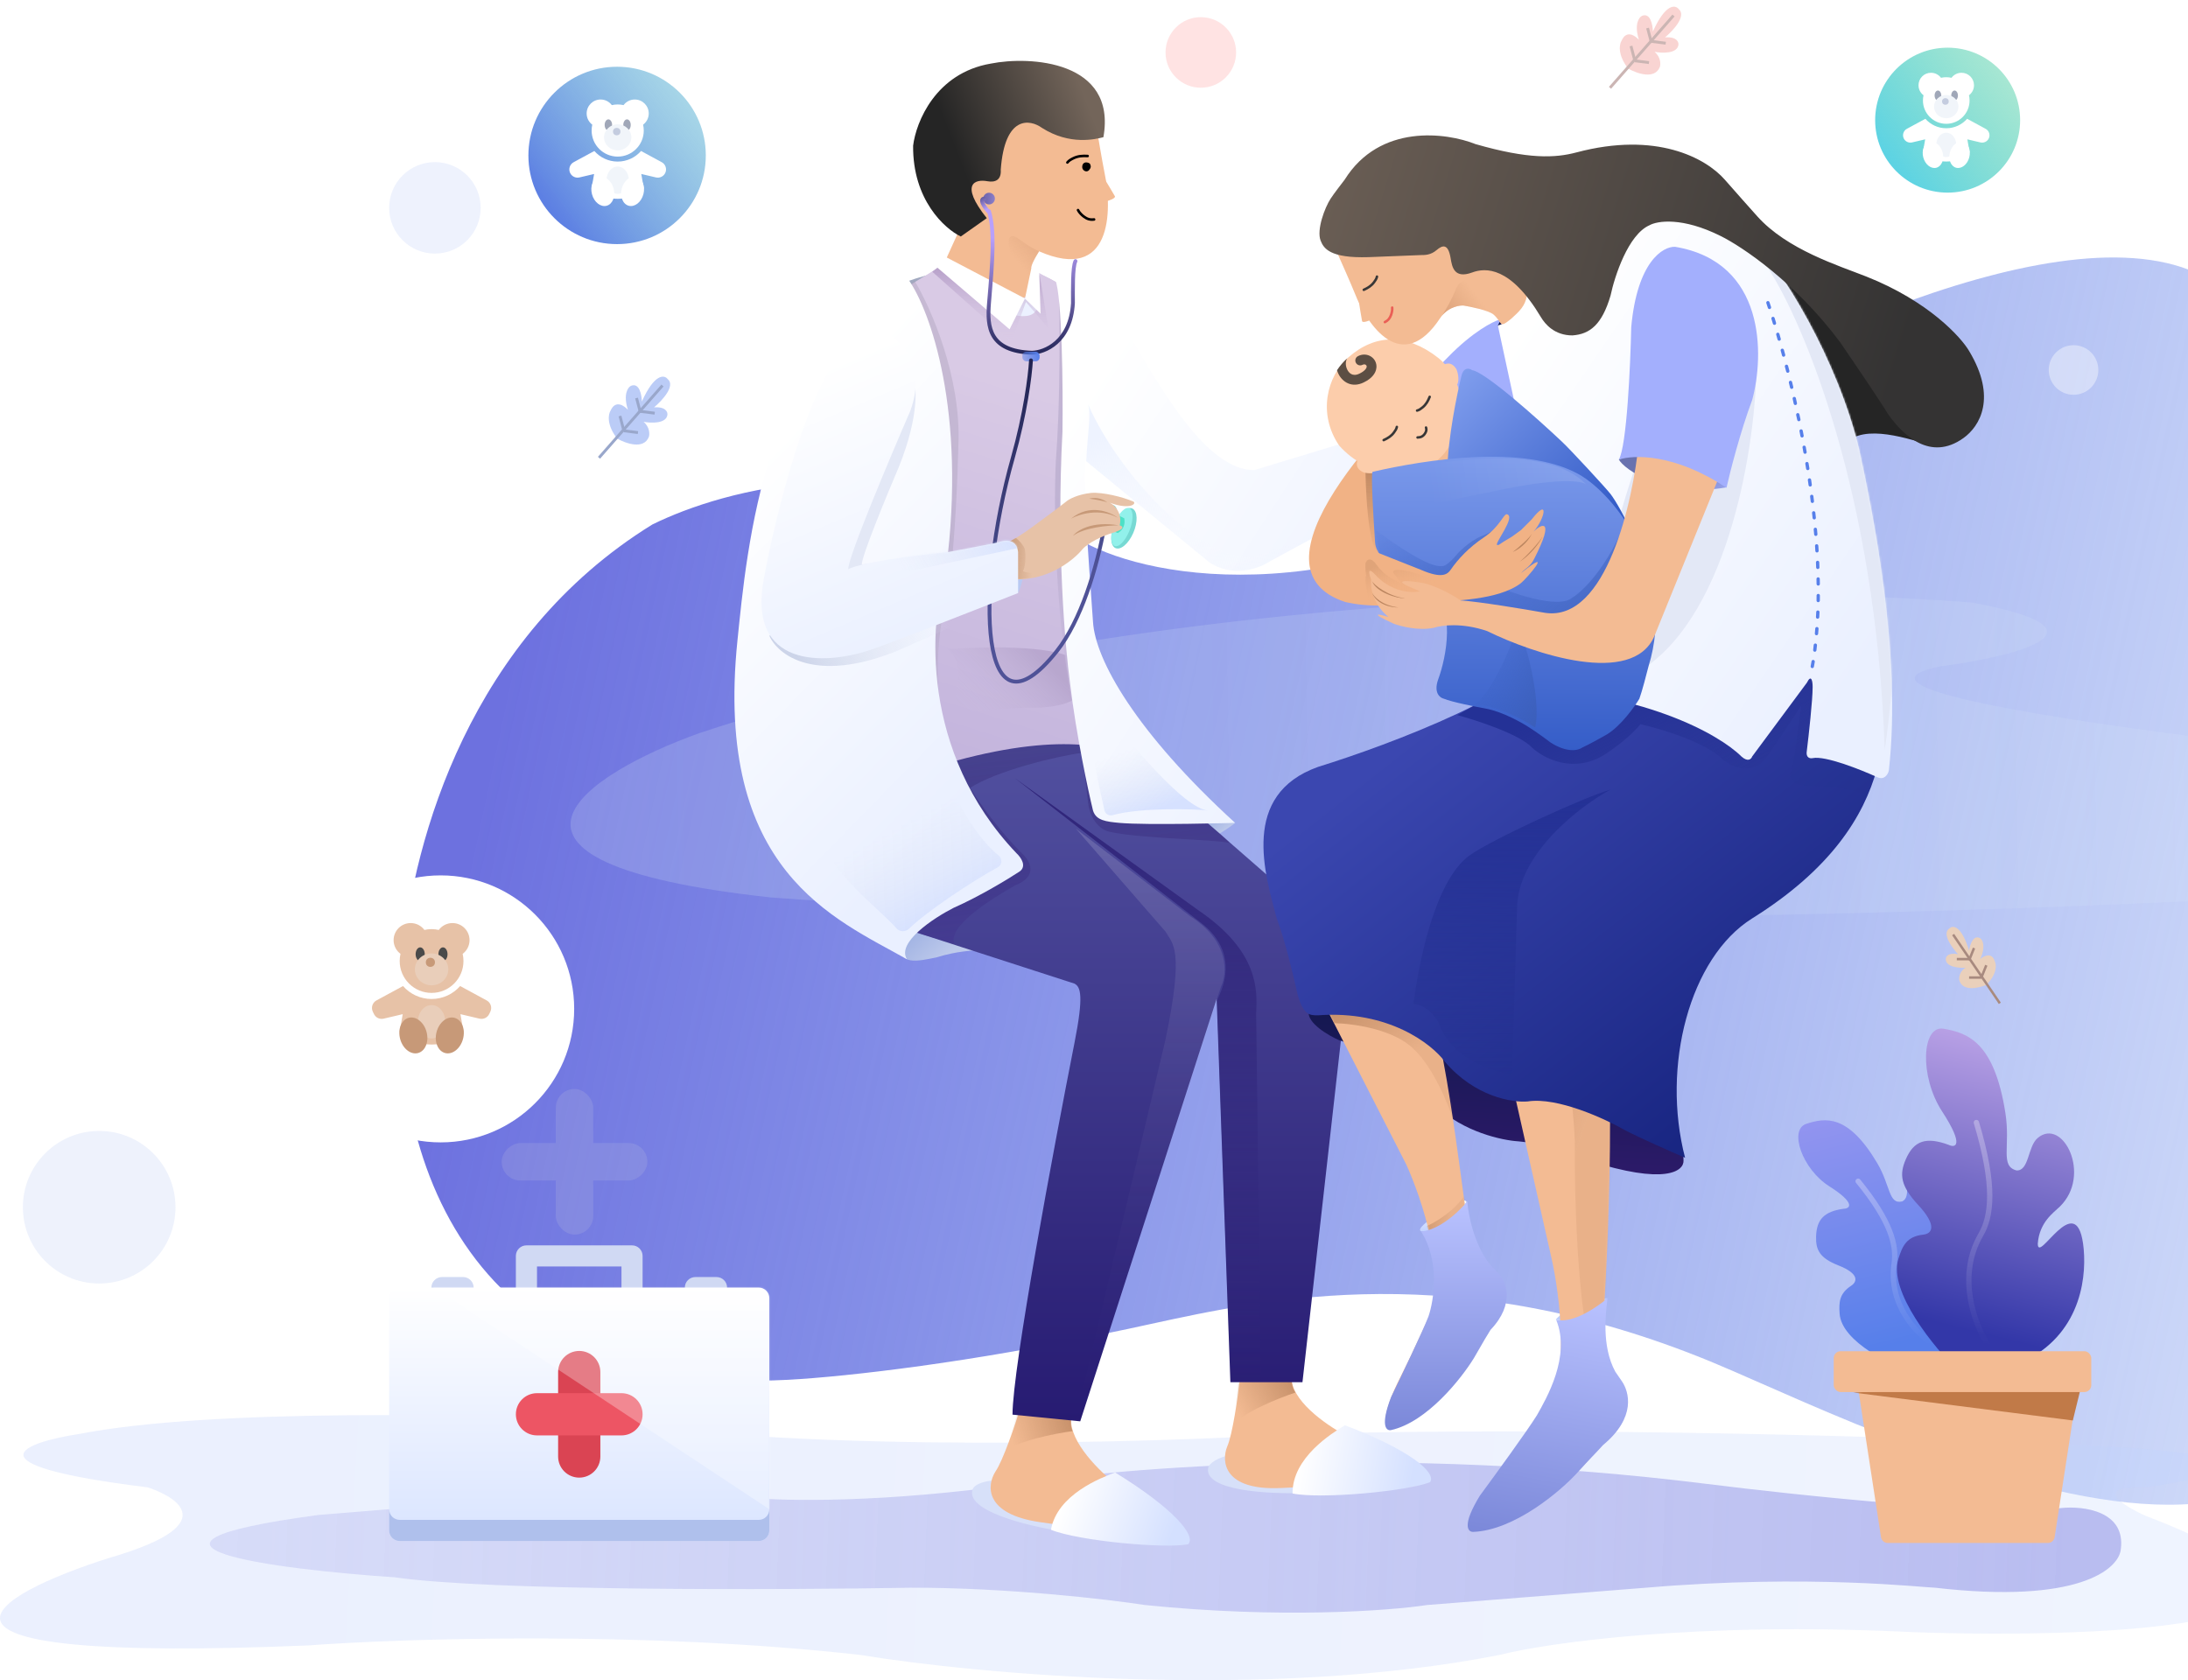 <svg width="1147" height="881" viewBox="0 0 1147 881" fill="none" xmlns="http://www.w3.org/2000/svg">
<path fill-rule="evenodd" clip-rule="evenodd" d="M211 501C217 440 246.074 334.193 342 275C378.853 256.862 468.41 230.758 568.114 284.217C603.961 303.946 707.216 322.975 833.453 241.259C907.159 194.164 1073.87 108.565 1151.06 142.932V518.102L1150.07 518.084V788.47C1079.88 794.312 980.309 750.487 922.966 725.247C912.794 720.77 903.951 716.878 896.836 713.951C763.748 659.208 665.372 680.668 601.876 694.519C594.961 696.028 588.46 697.446 582.372 698.666C511.154 713.951 445.188 721.802 412.765 723.505C248.284 732.145 201.17 610.45 211.35 501.006L211 501Z" fill="url(#paint0_linear)"/>
<path opacity="0.2" d="M366.298 384.524C601.205 306.123 909.177 306.141 1033.8 315.95C1112.21 330.591 1055.28 344.374 1017.01 349.436C932.798 366.75 1270.97 402.139 1450.58 417.669C1624.65 422.742 1557.39 440.344 1501.99 448.51C997.455 494.344 559.733 482.308 403.939 470.56C234.15 452.022 308.099 405.478 366.298 384.524Z" fill="url(#paint1_linear)"/>
<g opacity="0.15">
<rect x="291.358" y="571" width="19.633" height="76.35" rx="9.816" fill="#D8D9DB"/>
<rect x="263" y="618.991" width="19.633" height="76.35" rx="9.816" transform="rotate(-90 263 618.991)" fill="#D8D9DB"/>
</g>
<g opacity="0.5">
<path opacity="0.5" d="M57.397 816.832C122.783 797.857 86.754 782.877 77.413 779.881C-19.731 767.896 12.917 756.245 41.384 751.917C110.773 738.335 253.555 741.597 316.272 744.926C425.16 761.704 603.615 756.578 679.231 751.917C830.82 747.922 1003.05 753.582 1070.21 756.911C1211.13 761.704 1165.4 774.221 1124.92 779.881C1096.1 779.082 1112.91 789.535 1124.92 794.861C1274.38 852.386 1105.35 859.443 1002.16 855.781C889 850.189 810.893 861.441 785.984 867.766C664.286 891.734 511.985 877.753 451.047 867.766C337.89 854.982 210.854 859.11 161.481 862.772C-68.037 872.36 -3.541 836.14 57.397 816.832Z" fill="url(#paint2_linear)"/>
<path d="M1111.76 812.521C1114.55 792.183 1092.04 789.52 1080.44 790.731C1047.04 795.089 942.403 784.072 894.263 778.019C731.398 757.681 586.282 769.545 534.082 778.019C463.089 788.188 410.541 787.099 393.141 785.283C362.517 780.925 303.821 783.467 278.301 785.283C225.405 789.641 182.02 793.152 166.94 794.362C47.228 810.342 143.74 822.811 206.96 827.048C257.073 834.312 408.801 833.707 478.401 832.496C528.514 832.496 580.482 838.549 600.202 841.575C671.194 848.839 728.382 844.602 748.102 841.575C784.295 838.67 839.743 834.312 862.943 832.496C948.203 825.232 1009.1 832.496 1014.32 832.496C1089.49 841.212 1110.6 822.811 1111.76 812.521Z" fill="url(#paint3_linear)"/>
</g>
<path d="M553.559 148.149C531.869 133.826 493.367 141.158 476.827 147.126C471.506 151.218 471.859 166.289 472.541 172.939L564.108 162.197C560.698 157.934 553.559 149.377 553.559 148.149Z" fill="#A1A9C0"/>
<path d="M578.943 90.193C577.688 83.927 575.406 70.339 574.421 64.329C543.976 27.534 512.92 53.942 501.198 71.746C490.54 88.461 499.382 107.967 505.135 115.631L494.339 139.423C502.178 167.41 520.318 163.617 533.632 165.6C543.248 166.504 548.679 154.717 550.469 147.441C547.468 145.441 542.468 142.44 540.967 141.44C539.358 140.367 543.391 133.955 544.695 131.775C582.697 148.35 583.361 110.96 578.943 90.193Z" fill="#F3BB93"/>
<path d="M584.374 102.765C583.889 101.784 579.825 95.099 577.854 91.878L577.631 106.095C584.242 104.66 584.881 103.277 584.374 102.765Z" fill="#F3BB93"/>
<path fill-rule="evenodd" clip-rule="evenodd" d="M544.686 131.79C541.319 130.206 537.903 128.214 534.711 125.734C530.539 122.491 522.436 119.139 537.701 154.288C538.395 154.245 544.049 151.696 550.367 147.848C550.402 147.711 550.437 147.575 550.47 147.441C548.712 146.269 546.268 144.754 544.243 143.499C542.812 142.612 541.59 141.854 540.968 141.44C539.469 140.44 542.867 134.807 544.392 132.278C544.501 132.099 544.599 131.935 544.686 131.79Z" fill="url(#paint4_linear)"/>
<path d="M570.148 86.153C571.577 86.688 571.306 87.823 570.322 88.852C569.488 89.724 568.019 88.767 567.989 87.671C567.934 85.681 569.367 85.517 570.676 86.155C571.393 86.504 570.613 87.98 570.311 88.345C569.468 89.365 567.748 88.142 568.866 87.35C569.519 86.888 570.755 87.413 569.896 88.211C569.536 88.544 569.219 87.818 569.446 87.551C569.652 87.31 569.954 87.5 569.985 87.728" stroke="black" stroke-width="1.342" stroke-linecap="round" stroke-linejoin="round"/>
<path d="M570.161 81.807C567.558 81.635 565.059 81.79 562.653 82.991C561.575 83.529 560.283 84.19 559.545 85.197" stroke="black" stroke-width="1.342" stroke-linecap="round" stroke-linejoin="round"/>
<path d="M573.546 115.066C571.388 115.343 569.873 114.844 568.121 113.528C567.034 112.71 565.731 111.422 565.118 110.15" stroke="black" stroke-width="1.342" stroke-linecap="round" stroke-linejoin="round"/>
<path d="M490.96 501.995C501.893 498.561 510.13 498.495 513.964 497.995L492.461 480.992C482.459 482.592 476.292 489.66 474.458 492.994C468.457 507.396 482.454 503.677 490.96 501.995Z" fill="url(#paint5_linear)"/>
<path d="M629.5 442C637.5 438.8 644.833 433.667 647.5 431.5L626 430L629.5 442Z" fill="url(#paint6_linear)"/>
<path d="M619.55 445.871L623.642 440.244C622.414 438.607 614.264 435.129 610.342 433.594L619.55 445.871Z" fill="#616E91"/>
<path d="M633.433 769.29C630.3 781.745 665.36 783.494 683.281 782.811C710.896 779.107 694.437 768.08 682.755 763.029C647.485 758.028 635.178 765.119 633.433 769.29Z" fill="#D7E0F9"/>
<path d="M643.338 758.458C646.123 752.174 648.888 732.52 649.922 723.478L677.161 723.95C678.654 736.257 697.539 748.648 706.795 753.306C714.085 757.189 730.544 764.943 737.862 768.334C760.956 779.794 734.439 781.056 718.294 780.254C703.032 778.862 680.588 779.665 671.274 780.241C641.384 781.539 640.196 766.259 643.338 758.458Z" fill="#F3BB93"/>
<path d="M679.099 730.16C670.188 733.114 651.148 740.73 646.272 747.565C647.082 741.159 648.761 727.962 649.004 726.417C649.117 725.696 649.117 725.331 649.068 725.17L648.8 725.197C648.89 725.071 649.012 724.986 649.068 725.17L677.162 722.333C676.994 723.824 677.145 727.477 679.099 730.16Z" fill="url(#paint7_linear)"/>
<path d="M677.584 783.093C677.386 764.245 698.359 751.402 705.041 747.325C739.214 760.332 753.089 772.114 749.692 777.153C738.287 781.816 692.731 786.189 677.584 783.093Z" fill="url(#paint8_linear)"/>
<path d="M510.124 780.333C504.726 791.987 538.847 800.234 556.582 802.901C584.404 804.404 570.286 790.505 559.749 783.367C526.027 771.886 512.615 776.561 510.124 780.333Z" fill="#D7E0F9"/>
<path d="M521.872 771.535C525.779 765.88 532.155 747.084 534.855 738.393L561.53 743.93C560.705 756.299 576.952 771.991 585.179 778.291C591.619 783.464 606.345 794.146 612.904 798.841C633.46 814.401 607.172 810.702 591.458 806.908C576.722 802.699 554.522 799.309 545.263 798.14C515.654 793.848 517.332 778.615 521.872 771.535Z" fill="#F3BB93"/>
<path d="M562.278 750.392C552.973 751.634 532.848 755.572 526.784 761.379C528.772 755.237 532.88 742.583 533.407 741.11C533.652 740.423 533.72 740.064 533.702 739.897L533.433 739.874C533.545 739.766 533.68 739.706 533.702 739.897L561.833 742.341C561.389 743.775 560.858 747.392 562.278 750.392Z" fill="url(#paint9_linear)"/>
<path d="M550.932 802.117C554.247 783.562 577.245 774.849 584.569 772.088C615.723 791.23 627.161 805.39 622.884 809.709C610.81 812.166 565.237 807.979 550.932 802.117Z" fill="url(#paint10_linear)"/>
<path d="M563.281 515.757L478.281 488.257C410.281 466.257 431.948 425.091 451.281 407.257C496.081 376.857 552.281 376.924 574.781 380.757L680.781 473.257C702.781 492.457 706.948 509.591 706.281 515.757L682.781 724.757H645L637.781 523.757L566.281 745.257L530.781 741.757C530.781 717.357 552.448 601.591 563.281 546.757C568.172 522 566.5 517.5 563.281 515.757Z" fill="url(#paint11_linear)"/>
<path opacity="0.6" d="M581.694 436.152C598.473 439.835 637.679 440.124 644.5 442C643.272 438.726 591.243 399.661 576.067 378.347L448.691 397.274L468.5 485.5L500.5 495C495.998 486.406 518.774 471.79 532.074 464.287C544.76 459.376 539.747 450.987 535.655 447.406C524.401 436.152 514.34 422.34 508.543 413.132C522.457 404.129 553.559 396.592 567.371 394.716C567.78 399.218 569.758 415.178 570.44 421.317C572.077 431.957 578.625 435.64 581.694 436.152Z" fill="url(#paint12_linear)"/>
<path d="M537.821 155.793C522.619 158.593 503.036 147.097 492.684 138.43C492.684 142.83 464.158 151.701 452.904 174.72L450.737 416.202C526.447 385.509 565.836 388.066 585.275 393.693C561.671 370.09 561.971 335.303 561.471 313.967V213.951L589.975 180.446C585.175 172.845 575.973 163.944 571.973 160.443C564.933 152.724 549.305 145.838 544.471 143.004C542.071 155.406 541.155 155.126 537.821 155.793Z" fill="url(#paint13_linear)"/>
<path d="M543.449 161.931C541.812 166.842 534.582 166.024 531.172 165.001L537.31 156.304L543.449 161.931Z" fill="#ECF1FF"/>
<path d="M530.148 179.324L488.713 142.493L496.386 136.865L537.822 156.816L544.983 144.027L549.587 172.162L537.822 158.351L530.148 179.324Z" fill="url(#paint14_linear)"/>
<path d="M537.311 156.523L495.931 134.819L490.248 139.351L529.236 172.674L537.311 156.523Z" fill="white"/>
<path d="M537.31 156.596L540.576 140.958H544.719L545.495 164.489L537.31 156.596Z" fill="white"/>
<path opacity="0.4" d="M502.404 233.578C504.041 197.565 487.74 160.938 479.385 147.126C476.929 149.172 470.859 153.776 468.131 155.822L443.576 333.33L473.758 459.683L497.801 399.32C488.081 357.885 491.15 333.33 497.801 304.684C500.665 283.403 502.063 249.266 502.404 233.578Z" fill="url(#paint15_linear)"/>
<path opacity="0.7" d="M562.767 345.509C551.718 338.143 514.17 339.03 496.777 340.394C507.008 348.579 501.04 367.677 496.777 376.202C511.101 371.701 534.121 370.916 543.84 371.087C575.761 369.859 569.759 353.524 562.767 345.509Z" fill="url(#paint16_linear)"/>
<path opacity="0.7" d="M553.51 241.251C555.966 210.149 555.557 167.588 555.045 150.195L564.765 155.822L561.695 239.205L567.322 391.136C552.999 338.344 552.146 269.216 553.51 241.251Z" fill="url(#paint17_linear)"/>
<path d="M495.961 298.464C506.763 215.252 487.46 162.777 476.458 146.941C401.012 177.677 391.408 288.913 386.586 335.873C374.149 456.988 437.786 481.659 475.458 502.995C469.857 494.194 489.46 481.326 499.962 475.991C513.564 469.991 528.633 460.822 534.467 456.988C538.468 454.188 535.134 449.487 532.967 447.487C482.159 394.279 487.127 325.969 495.961 298.464Z" fill="url(#paint18_linear)"/>
<path d="M722.996 227.018C727.83 219.184 742.699 203.35 765.503 196.949C779.131 192.922 797.219 188.608 775.255 200.099C782.582 196.953 791.511 195.064 795.007 198.949C800.008 207.45 796.507 211.951 774.004 222.518H782.505C785.672 222.518 790.506 224.453 772.504 229.019C769.049 229.895 760.302 233.054 757.501 235.455C747 241.956 738.298 244.156 731.497 246.956L722.996 227.018Z" fill="#C4C4C4"/>
<path d="M762.502 200.949C750.1 203.75 737.331 212.785 732.497 216.952L742.999 227.453C746.599 226.253 751.167 218.285 753 214.452C767.002 204.05 765.169 201.116 762.502 200.949Z" fill="#877676"/>
<path d="M592.5 176.5C583.379 161.031 561.669 151.252 553.168 146.585C556.769 154.986 557.304 203.783 556.97 226.453C553.77 285.596 558.304 339.109 560.971 358.474C564.171 385.278 570.306 413.982 572.973 424.984C574.573 430.184 579.648 430.819 586.975 431.485C601.133 432.772 647.5 431.485 647.5 431.485C595.5 384 574.149 346 572.973 326C572.173 312.398 567.805 262.626 568.972 241.456L633.482 294.464C645.884 303.265 659.986 298.131 665.487 294.464L741.998 252.957C732.397 246.957 725.663 232.788 723.496 226.453L657.5 246.5C632.776 246.5 609.502 205.338 592.5 176.5Z" fill="url(#paint19_linear)"/>
<path fill-rule="evenodd" clip-rule="evenodd" d="M691.279 280.472L657.405 291.895C631.316 295.476 587.152 250.289 570.441 212.093C571.486 215.748 571.058 220.64 570.435 227.776C570.091 231.72 569.686 236.351 569.438 241.837L633.483 294.464C645.885 303.265 659.987 298.131 665.488 294.464L691.279 280.472Z" fill="url(#paint20_linear)"/>
<path d="M519.429 110.494C519.273 109.961 518.715 109.656 518.182 109.811C517.649 109.967 517.344 110.525 517.499 111.058L519.429 110.494ZM518.464 158.943L517.463 158.857L518.464 158.943ZM540.968 184.947L540.932 185.951L540.962 185.952L540.993 185.952L540.968 184.947ZM562.471 158.943L563.474 159.002L563.476 158.972V158.943H562.471ZM564.689 137.344C564.937 136.848 564.736 136.244 564.239 135.996C563.743 135.747 563.139 135.949 562.891 136.445L564.689 137.344ZM517.499 111.058C518.951 116.032 519.458 122.054 519.338 129.826C519.219 137.596 518.475 147.045 517.463 158.857L519.466 159.029C520.477 147.228 521.228 137.709 521.349 129.857C521.47 122.007 520.964 115.752 519.429 110.494L517.499 111.058ZM517.463 158.857C516.927 165.108 516.908 171.713 520.055 176.858C523.26 182.097 529.552 185.545 540.932 185.951L541.003 183.942C529.98 183.549 524.484 180.246 521.77 175.808C518.998 171.277 518.93 165.28 519.466 159.029L517.463 158.857ZM540.993 185.952C544.546 185.863 549.856 184.384 554.44 180.283C559.051 176.157 562.86 169.439 563.474 159.002L561.467 158.884C560.881 168.85 557.273 175.05 553.099 178.784C548.899 182.542 544.057 183.864 540.942 183.942L540.993 185.952ZM563.476 158.943C563.476 155.504 563.406 150.824 563.535 146.587C563.599 144.47 563.713 142.488 563.907 140.847C564.105 139.166 564.375 137.972 564.689 137.344L562.891 136.445C562.405 137.417 562.109 138.925 561.91 140.611C561.707 142.336 561.591 144.384 561.525 146.525C561.395 150.804 561.466 155.548 561.466 158.943H563.476Z" fill="url(#paint21_linear)"/>
<circle cx="518.482" cy="104.126" r="3.069" fill="url(#paint22_linear)"/>
<path d="M515.925 104.126C514.731 104.126 513.469 105.456 517.971 110.776" stroke="url(#paint23_linear)" stroke-width="2.01" stroke-linecap="round"/>
<rect x="535.967" y="184.447" width="9.001" height="5.001" rx="2.01" fill="url(#paint24_linear)"/>
<path d="M540.467 188.948C539.967 197.282 537.467 216.952 530.966 239.955C510.898 310.966 513.463 392.478 553.97 341.471C566.659 325.491 574.973 297.964 578.973 275.961" stroke="url(#paint25_linear)" stroke-width="2.01" stroke-linecap="round"/>
<g filter="url(#filter0_f)">
<path d="M523.595 448.664C501.914 431.083 486.386 385.227 482.073 360.745C481.676 358.493 478.986 357.389 477.101 358.684C380.594 424.963 450.289 464.422 470.095 486.92C471.615 488.648 474.747 488.689 476.394 487.081C485.554 478.137 509.063 462.381 523.194 454.673C525.372 453.485 525.522 450.226 523.595 448.664Z" fill="url(#paint26_linear)"/>
</g>
<g filter="url(#filter1_f)">
<path d="M578.994 424.998C572.105 394.647 570.624 382.063 569.685 370.256C569.443 367.215 573.329 365.693 575.231 368.077C594.51 392.245 620.393 423.208 633 425C626.772 424.115 597.78 423.317 583.295 427.4C581.444 427.922 579.419 426.873 578.994 424.998Z" fill="url(#paint27_linear)"/>
</g>
<path d="M546.221 67.048C560.848 76.375 574.474 72.959 578.428 71.939C585.544 31.756 539.854 29.243 519.407 33.343C490.424 38.283 480.178 64.09 478.679 76.375C478.382 104.753 495.216 119.953 503.669 124.005L517.289 114.39C502.757 96.124 511.419 93.863 517.566 95.016C521.974 95.843 524.989 94.149 524.618 88.98C526.686 60.375 539.882 62.44 546.221 67.048Z" fill="url(#paint28_linear)"/>
<ellipse rx="11.151" ry="5.714" transform="matrix(-0.309 0.951 -0.998 -0.062 589.171 277.014)" fill="#77D9D3"/>
<ellipse rx="10.555" ry="4.514" transform="matrix(-0.309 0.951 -0.998 -0.062 588.157 276.372)" fill="#92F1EB"/>
<path d="M585.961 279.501C584.293 278.815 580.792 277.327 580.141 276.858L583.897 269.059L589.368 271.759C590.191 276.798 587.266 278.689 585.961 279.501Z" fill="#4CE1C6"/>
<ellipse rx="7.666" ry="4.165" transform="matrix(-0.335 0.942 -0.996 -0.09 580.688 272.057)" fill="#77D9D3"/>
<path d="M471.2 244.832C482.249 217.413 480.578 201.009 478.362 196.235L420.045 325.657L518.263 313.38L523.378 287.291C519.695 288.518 503.087 290.189 495.243 290.871C482.147 292.099 460.798 294.793 451.761 295.987C451.761 291.485 464.72 260.008 471.2 244.832Z" fill="#E3E8F6"/>
<path d="M469.786 341.486C426.815 358.674 407.547 343.191 403.284 333.301L537.31 296.469V311.816L469.786 341.486Z" fill="url(#paint29_linear)"/>
<path d="M536.799 298.515C535.98 306.7 534.07 310.452 533.218 311.304C530.353 310.486 527.932 302.437 527.079 298.515H536.799Z" fill="#B9C9F2"/>
<path d="M518.465 289.463C522.132 287.962 531.767 283.262 540.968 276.461C545.302 273.293 554.97 266.159 558.971 262.959C560.305 261.792 564.772 259.258 571.973 258.458C577.974 257.958 588.492 260.558 594.092 262.959C596.035 263.93 592.756 267.603 581.782 263.593C584.657 264.997 588.403 269.391 586.975 275.461C588.809 275.961 590.276 277.561 581.474 279.961C578.141 281.128 570.673 284.362 567.472 287.962C562.472 294.13 547.669 305.865 528.466 303.465L518.465 289.463Z" fill="#E7C2A7"/>
<path d="M537.31 288.284C536.901 286.238 534.07 283.169 532.706 282.146C531.888 282.146 528.614 284.704 527.079 285.215L530.66 303.631C542.937 304.04 555.214 299.027 559.818 294.935C547.03 301.585 538.845 300.732 536.287 299.538C537.924 295.855 537.651 290.672 537.31 288.284Z" fill="url(#paint30_linear)"/>
<path d="M477.202 215.438C486.403 190.234 471.034 176.932 462.199 173.432C434.195 163.43 409.525 254.944 400.69 301.951C390.688 351.159 433.195 348.458 455.698 340.957C464.5 338.157 511.373 319.787 533.71 310.952V289.449C532.91 282.248 526.376 283.115 523.209 284.448C515.607 286.049 502.705 288.449 497.205 289.449C460.799 293.05 447.03 296.95 444.697 298.451C444.297 292.85 466.2 240.775 477.202 215.438Z" fill="url(#paint31_linear)"/>
<mask id="mask0" mask-type="alpha" maskUnits="userSpaceOnUse" x="399" y="172" width="135" height="174">
<path d="M477.202 215.438C486.403 190.234 471.034 176.932 462.199 173.432C434.195 163.43 409.525 254.944 400.69 301.951C390.688 351.159 433.195 348.458 455.698 340.957C464.5 338.157 511.373 319.787 533.71 310.952V289.449C532.91 282.248 526.376 283.115 523.209 284.448C515.607 286.049 502.705 288.449 497.205 289.449C460.799 293.05 447.03 296.95 444.697 298.451C444.297 292.85 466.2 240.775 477.202 215.438Z" fill="url(#paint32_linear)"/>
</mask>
<g mask="url(#mask0)">
<path d="M534.241 287.261C533.013 282.76 525.885 281.293 522.475 281.123L455.462 292.377L476.435 299.539L534.241 287.261Z" fill="url(#paint33_linear)"/>
</g>
<path d="M561.471 271.96C565.638 269.626 576.373 266.259 585.974 271.46C581.807 268.293 571.072 263.959 561.471 271.96Z" fill="#C79978"/>
<path d="M570.973 261.459C573.473 261.792 578.874 262.659 580.474 263.459C579.141 262.292 575.373 260.259 570.973 261.459Z" fill="#C79978"/>
<path d="M562.472 280.962C564.639 278.128 572.473 273.061 586.475 275.461C580.974 275.461 568.473 276.561 562.472 280.962Z" fill="#C79978"/>
<path d="M631 485L532 408L628.5 477.5C660 499 659.167 519.333 658.5 531.5L661 724H645L638 524.5C647.5 505.5 640.5 493 631 485Z" fill="url(#paint34_linear)"/>
<path opacity="0.15" d="M611 488.5L564 434.5L624 480.5C644.8 493.7 643.333 510.667 640 517.5L567 744H564L611 545C621 497 614.667 495 611 488.5Z" fill="url(#paint35_linear)"/>
<path d="M815.568 691.869C818.223 688.948 825.683 682.286 842.719 680.689C837.67 685.239 824.086 694.531 815.568 691.869Z" fill="url(#paint36_linear)"/>
<path d="M832.541 608.46C873.341 621.66 882.874 613.96 882.541 608.46C882.541 584.06 833.208 569.96 808.541 565.96C781.741 566.36 760.374 542.46 753.041 530.46C718.641 502.46 694.041 518.794 686.041 530.46C685.241 536.46 696.374 542.96 702.041 545.46C722.441 551.46 744.541 570.96 753.041 579.96C767.041 593.56 787.541 597.96 796.041 598.46C816.441 600.46 828.874 605.96 832.541 608.46Z" fill="url(#paint37_linear)"/>
<path d="M813.247 659.316L776.394 495.711C776.865 463.425 816.094 485.323 835.65 500.309C848.053 526.422 843.961 640.53 840.364 694.32C840.253 710.069 846.137 723.675 849.093 728.51C856.435 739.325 847.82 750.874 842.595 755.296C837.334 759.88 833.971 763.85 832.948 765.261C822.525 777.41 806.888 788.768 800.373 792.928C759.411 815.564 773.913 790.436 786.285 775.042C793.463 766.032 804.468 751.075 809.073 744.723C823.445 724.453 817.844 679.339 813.247 659.316Z" fill="#F3BB93"/>
<mask id="mask1" mask-type="alpha" maskUnits="userSpaceOnUse" x="724" y="472" width="159" height="331">
<path d="M813.247 659.316L776.394 495.711C776.865 463.425 816.094 485.323 835.65 500.309C848.053 526.422 843.961 640.53 840.364 694.32C840.253 710.069 846.137 723.675 849.093 728.51C856.435 739.325 847.82 750.874 842.595 755.296C837.334 759.88 833.971 763.85 832.948 765.261C822.525 777.41 806.888 788.768 800.373 792.928C759.411 815.564 773.913 790.436 786.285 775.042C793.463 766.032 804.468 751.075 809.073 744.723C823.445 724.453 817.844 679.339 813.247 659.316Z" fill="#F3BB93"/>
</mask>
<g mask="url(#mask1)">
<path d="M809.931 537.933C800.847 532.64 787.119 531.895 781.391 532.184L779.571 520.769L850.202 529.172L845.421 722.356C828.704 730.265 825.207 642.555 825.548 597.711C823.657 555.315 814.349 540.194 809.931 537.933Z" fill="url(#paint38_linear)"/>
</g>
<path d="M768.798 630.377C759.766 643.578 749.113 646.01 744.915 645.575C741.441 643.839 756.495 634.72 764.456 630.377C767.582 628.64 768.653 629.654 768.798 630.377Z" fill="url(#paint39_linear)"/>
<path d="M737.165 610.52L681.775 502.163C676.135 472.366 716.352 485.138 737.165 495.249C753.489 516.945 761.893 587.456 768.701 637.629C771.561 652.141 779.534 663.555 783.163 667.448C791.953 676.018 786.198 688.265 782.222 693.317C778.243 698.525 775.895 702.81 775.219 704.302C767.913 717.441 755.661 730.833 750.448 735.886C717.014 764.42 725.632 738.57 734.121 722.078C739.031 712.438 746.344 696.604 749.387 689.893C758.8 668.538 745.161 628.08 737.165 610.52Z" fill="#F3BB93"/>
<mask id="mask2" mask-type="alpha" maskUnits="userSpaceOnUse" x="635" y="469" width="187" height="281">
<path d="M737.165 610.52L681.775 502.164C676.135 472.367 716.352 485.139 737.165 495.25C753.489 516.945 761.893 587.457 768.701 637.629C771.561 652.141 779.534 663.555 783.163 667.448C791.953 676.019 786.198 688.266 782.222 693.318C778.243 698.526 775.895 702.811 775.219 704.302C767.913 717.442 755.661 730.833 750.448 735.887C717.014 764.42 725.632 738.57 734.121 722.079C739.031 712.438 746.344 696.605 749.387 689.893C758.8 668.539 745.161 628.08 737.165 610.52Z" fill="#F3BB93"/>
</mask>
<g mask="url(#mask2)">
<path d="M740.929 549.955C730.508 539.533 708.796 536.638 699.243 536.494L693.164 524.335L768.72 546.915V613.786C761.772 575.922 747.298 555.455 740.929 549.955Z" fill="url(#paint40_linear)"/>
<path d="M767.794 626.813C761.865 635.498 752.046 641.143 747.877 642.88L748.803 648.525C755.844 646.788 765.015 638.248 768.72 634.195L767.794 626.813Z" fill="url(#paint41_linear)"/>
</g>
<path d="M765.68 184.986C779.923 170.396 788.984 166.17 791.734 165.88L800.853 214.948C782.442 222.938 741.363 267.85 722.692 289.417L744.837 298.754C755.954 303.618 758.827 301.126 760.47 298.754C764.378 293.109 770.023 287.03 777.839 281.819C786.306 276.174 788.26 269.227 789.997 269.661C794.774 270.855 783.484 284.859 784.786 285.727H785.655L788.26 283.99L792.603 281.385L797.379 277.911L799.984 275.306L803.024 272.266C812.143 260.542 809.972 271.832 803.892 278.78C808.235 274.437 808.669 283.99 803.024 293.109C800.336 297.451 799.984 297.886 797.379 300.491C811.274 289.635 799.989 303.672 797.379 305.702C785.655 314.821 761.014 314.594 751.351 315.689C718.784 319.379 710.099 316.558 705.322 315.689C651.825 298.32 723.271 221.751 765.68 184.986Z" fill="#F1B285"/>
<path d="M759.167 187.157C772.021 173.957 782.761 168.486 786.09 167.617L799.117 219.725C791.127 222.156 775.523 237.818 768.721 245.344C766.636 240.481 747.009 218.132 737.456 207.566C741.972 204.44 753.812 192.658 759.167 187.157Z" fill="#A3AFFD"/>
<path d="M785.221 170.657L786.089 168.92C787.826 167.531 791.734 168.92 793.471 169.789L786.523 173.697L785.221 170.657Z" fill="#0F1751"/>
<path d="M987.5 340L817.354 335.23C806.933 361.283 727.903 390.666 690.994 402.101C650.002 416.691 663.203 458.551 669.282 481.565C673.451 492.334 678.256 512.395 680.138 521.08C683.218 532.374 686.551 532.372 690.802 532.37L690.994 532.37C727.816 529.591 750.628 547.423 757.431 556.686C773.063 575.098 792.893 578.253 800.853 577.529C816.486 575.098 841.526 586.648 852.092 592.727C859.388 596.549 875.975 603.873 883.357 607.057C870.851 559.118 885.738 502.068 918.53 481.565C1001 430 987.5 371.264 987.5 340Z" fill="url(#paint42_linear)"/>
<path d="M803.025 391.895C796.425 384.948 774.221 377.711 763.944 374.96L772.629 370.184L815.618 322.419L886.831 329.366L982.361 348.907C992.436 375.655 983.375 405.501 977.585 417.081C975.501 413.607 955.295 412.159 945.452 411.87C939.199 411.175 938.215 407.528 938.504 405.791C939.894 403.359 942.847 381.04 944.149 370.184C938.794 378.289 927.909 394.674 927.214 395.369C919.572 407.875 907.819 402.317 902.898 397.975C893.518 388.943 870.33 382.053 859.909 379.737C855.393 385.642 845.869 392.619 841.671 395.369C824.997 406.138 808.959 397.54 803.025 391.895Z" fill="url(#paint43_linear)"/>
<path d="M979.755 171.307C962.734 155.327 939.083 145.543 929.385 142.648L971.505 229.493C984.706 222.893 1008.7 233.257 1015.8 234.27C1022.05 222.112 994.374 187.229 979.755 171.307Z" fill="#252525"/>
<path d="M801.287 153.722C794.34 166.121 788.839 169.789 785.221 170.657L799.116 235.117C801.287 244.91 806.932 247.039 816.051 252.292C828.866 259.674 831.973 277.816 832.552 286.79C836.025 321.181 805.919 350.043 790.431 360.175C860.95 361.912 901.449 385.216 912.884 396.65C916.358 399.777 918.095 397.953 918.529 396.65L947.188 358.004C949.62 353.141 950.228 357.425 950.228 360.175C950.228 367.123 948.201 385.36 947.188 393.611C946.493 397.432 948.925 397.808 950.228 397.519C956.828 396.129 975.558 403.598 984.098 407.506C987.919 409.243 989.743 405.914 990.177 404.032C997.124 342.393 981.447 267.105 974.5 235.117C963.383 189.263 934.306 140.021 915.924 122.652C865.206 91.735 827.92 106.585 815.617 117.875L801.287 153.722Z" fill="url(#paint44_linear)"/>
<mask id="mask3" mask-type="alpha" maskUnits="userSpaceOnUse" x="785" y="104" width="207" height="304">
<path d="M801.287 153.722C794.34 166.121 788.839 169.789 785.221 170.657L799.116 235.117C801.287 244.91 806.932 247.039 816.051 252.292C828.866 259.674 831.973 277.816 832.552 286.79C836.025 321.181 805.919 350.043 790.431 360.175C860.95 361.912 901.449 385.216 912.884 396.65C916.358 399.777 918.095 397.953 918.529 396.65L947.188 358.004C949.62 353.141 950.228 357.425 950.228 360.175C950.228 367.123 948.201 385.36 947.188 393.611C946.493 397.432 948.925 397.808 950.228 397.519C956.828 396.129 975.558 403.598 984.098 407.506C987.919 409.243 989.743 405.914 990.177 404.032C997.124 342.393 981.447 267.105 974.5 235.117C963.383 189.263 934.306 140.021 915.924 122.652C865.206 91.735 827.92 106.585 815.617 117.875L801.287 153.722Z" fill="url(#paint45_linear)"/>
</mask>
<g mask="url(#mask3)">
<path d="M926.779 140.477C945.306 168.702 983.49 258.761 988.006 393.198C998.282 325.603 1000.42 180.426 926.779 140.477Z" fill="#E3E8F6"/>
</g>
<path d="M856.434 353.683C905.068 327.282 919.542 237.599 920.7 196.058C923.131 129.361 885.817 183.031 866.855 218.204C823.78 330.409 841.96 355.275 856.434 353.683Z" fill="#E3E8F6"/>
<path d="M723.126 290.72C716.873 287.941 715.744 254.389 715.744 241.652L724.429 244.691L723.126 290.72Z" fill="url(#paint46_linear)"/>
<path d="M714.876 247.732C710.013 245.647 711.113 241.942 712.27 240.35L723.995 245.995C721.91 248.774 717.047 248.31 714.876 247.732Z" fill="#FCCDAB"/>
<path d="M763.499 193.603C760.767 189.071 757.248 190.669 755.829 192.035L763.029 202.874C765.496 200.428 764.37 195.674 763.499 193.603Z" fill="#FCCDAB"/>
<path d="M753.857 187.578C768.286 198.835 771.759 226.02 759.167 241.653C740.495 253.377 716.581 249.983 702.07 233.683C690.559 216.901 695.77 197.243 706.625 187.578C720.926 174.847 737.456 174.781 753.857 187.578Z" fill="#FCCDAB"/>
<path d="M749.316 244.03C755.643 240.956 759.589 234.715 760.771 231.979L762.625 241.831L749.316 244.03Z" fill="#F3BB93"/>
<path d="M758.732 246.213C759.08 229.539 763.798 206.553 766.114 197.145C767.234 192.282 770.344 193.092 771.759 194.106C778.707 195.148 805.919 219.436 818.656 231.449C822.825 235.27 841.98 256.019 844.276 259.021C849.921 266.403 863.382 293.325 865.119 306.352L758.732 246.213Z" fill="url(#paint47_linear)"/>
<path d="M827.265 248.476C798.606 232.844 747.222 241.023 719.576 247.392C718.534 247.629 720.01 272.386 720.879 284.736C721.921 295.157 740.419 304.71 749.538 308.184C763.433 318.605 758.223 344.659 753.88 356.383C751.449 363.331 754.894 365.936 756.92 366.371C761.089 368.108 773.421 370.568 779.066 371.581C788.098 373.318 798.461 379.253 802.514 382.003C805.293 383.74 810.62 387.648 812.935 389.385C821.62 394.943 827.554 393.438 829.436 391.99C832.563 390.601 839.423 386.779 842.463 385.042C849.758 380.527 856.793 370.713 859.398 366.371C860.787 362.549 863.161 353.489 864.174 349.436C879.112 301.149 846.805 259.134 827.265 248.476Z" fill="url(#paint48_linear)"/>
<path d="M804.761 381.474C808.235 366.536 799.116 332.84 794.774 327.195C794.774 335.88 780.734 365.118 773.062 369.316C784.526 369.663 798.971 377.566 804.761 381.474Z" fill="url(#paint49_linear)"/>
<path d="M824.302 313.3C817.007 319.901 790.866 310.55 778.708 305.05L749.614 310.261L847.316 336.314L851.224 275.957C841.15 299.231 829.078 310.55 824.302 313.3Z" fill="url(#paint50_linear)"/>
<path d="M755.693 296.799C749.093 297.841 729.784 284.496 720.955 277.693L723.126 289.851L761.338 310.26L784.353 276.824C782.616 278.561 778.418 280.443 776.536 281.167C769.936 283.946 764.233 289.851 762.207 292.457C758.386 296.625 756.272 297.088 755.693 296.799Z" fill="url(#paint51_linear)"/>
<path d="M749.475 208.072C748.629 210.206 747.571 212.139 745.738 213.615C744.917 214.277 743.92 215.064 742.865 215.284" stroke="#383737" stroke-width="1.303" stroke-linecap="round" stroke-linejoin="round"/>
<path d="M725.345 230.771C727.44 229.832 729.324 228.689 730.718 226.793C731.342 225.943 732.085 224.913 732.258 223.849" stroke="#383737" stroke-width="1.303" stroke-linecap="round" stroke-linejoin="round"/>
<path d="M710.232 153.826C708.183 148.755 703.418 137.972 701.292 133.215C706.17 92.181 741.434 95.829 758.457 102.782C774.184 109.479 776.945 127.673 776.36 135.933L796.206 132.002C803.72 155.742 800.984 159.278 792.168 167.183C785.551 172.516 787.807 169.317 783.049 165.012C780.444 162.654 770.022 160.67 767.417 160.235C765.769 159.961 759.007 160.67 755.022 166.715C735.03 197.045 716.832 170.76 710.232 153.826Z" fill="#F3BB93"/>
<path d="M714.011 168.241C713.754 167.203 712.568 159.648 712.008 156L721.146 166.471C715.305 169.572 713.956 168.943 714.011 168.241Z" fill="#F3BB93"/>
<path fill-rule="evenodd" clip-rule="evenodd" d="M785.54 167.901C784.981 167.082 784.232 166.081 783.05 165.012C780.445 162.654 770.023 160.67 767.418 160.235C765.875 159.978 759.849 160.583 755.816 165.624C758.387 161.704 761.088 156.876 763.329 151.382C765.497 145.748 773.271 141.103 787.025 167.599L785.54 167.901Z" fill="url(#paint52_linear)"/>
<path d="M717.481 134.832C697.072 135.482 693.888 130.2 692.296 126.147C690.078 120.502 694.52 108.778 697.507 104.22C699.641 100.962 703.152 96.549 704.888 94.233C723.3 64.705 758.299 69.481 773.497 75.561C801.287 83.55 815.183 82.902 826.473 79.903C868.158 68.829 894.13 82.724 904.2 94.233C910.088 100.962 917.516 109.286 921.134 113.339C936.835 130.924 963.834 139.248 978.453 145.037C1011.02 157.935 1028.1 176.881 1032.3 184.118C1046.89 208.435 1037.94 223.509 1029.26 229.712C1011.89 242.119 997.559 228.191 989.743 217.119C986.269 211.214 971.505 189.473 964.557 179.341C941.283 148.077 913.174 129.26 902.028 123.76C881.88 113.686 868.737 115.799 864.685 118.115C853.568 122.978 846.447 144.748 844.276 155.025C839.76 170.309 833.42 175.215 824.301 175.868C814.922 175.868 810.005 170.004 807.801 166.315C791.821 139.566 778.707 140.293 771.76 142.866C762.38 146.34 761.209 140.042 760.47 135.484C759.167 127.45 756.128 128.537 753.088 131.142C750.048 133.747 747.009 133.747 744.838 133.747L717.481 134.832Z" fill="url(#paint53_linear)"/>
<path d="M714.922 151.959C717.017 151.021 718.901 149.878 720.295 147.981C720.92 147.132 721.662 146.102 721.835 145.037" stroke="#383737" stroke-width="1.303" stroke-linecap="round" stroke-linejoin="round"/>
<path d="M725.969 168.896C727.681 168.04 728.555 166.947 729.215 165.155C729.625 164.043 729.969 162.49 729.816 161.287" stroke="#EA5F56" stroke-width="1.303" stroke-linecap="round" stroke-linejoin="round"/>
<mask id="mask4" mask-type="alpha" maskUnits="userSpaceOnUse" x="720" y="260" width="106" height="73">
<path d="M738.758 283.991L720.521 290.07L744.837 316.992L809.537 332.19L825.17 309.61L820.393 264.016L783.484 260.542L738.758 283.991Z" fill="#C4C4C4"/>
</mask>
<g mask="url(#mask4)">
<path d="M765.68 184.986C779.923 170.396 788.984 166.17 791.734 165.88L800.853 214.948C782.442 222.938 740.495 268.069 721.823 289.636L744.837 298.754C755.954 303.618 758.827 301.126 760.47 298.754C764.378 293.109 770.023 287.03 777.839 281.819C786.306 276.175 788.26 269.227 789.997 269.661C794.774 270.855 783.484 284.859 784.786 285.728H785.655L788.26 283.991L792.602 281.385L797.379 277.911L799.984 275.306L803.024 272.266C812.143 260.542 809.972 271.832 803.892 278.78C808.235 274.438 815.182 271.614 804.327 292.891C802.037 297.379 799.984 297.668 797.379 300.491C815.617 285.728 799.989 303.672 797.379 305.702C785.655 314.821 761.049 314.966 751.351 315.689C718.349 320.205 706.915 318.439 705.322 316.992C651.825 299.623 723.271 221.751 765.68 184.986Z" fill="#F1B285"/>
</g>
<path opacity="0.6" d="M721.728 296.261C718.625 291.807 716.7 293.393 716.125 294.743C715.435 294.743 715.838 299.467 716.125 301.83C715.09 304.26 717.131 313.304 718.28 317.523C737.934 318.333 758.938 314.823 766.983 312.967C758.708 306.082 745.146 301.324 739.399 299.805C731.124 297.78 729.917 299.299 730.348 300.311L734.658 305.88C732.072 304.867 725.607 301.83 721.728 296.261Z" fill="url(#paint54_linear)"/>
<path d="M848.618 240.877C851.079 245.943 872.501 261.192 905.068 255.547C896.383 246.718 872.588 231.15 848.618 240.877Z" fill="url(#paint55_linear)"/>
<path d="M809.972 321.334C842.278 326.197 856.145 262.134 859.039 232.317L902.028 247.949L867.29 333.492C855.826 360.241 804.037 342.901 779.576 330.887C766.375 326.371 755.548 327.848 751.785 329.15C743.795 330.887 734.271 328.426 730.508 326.979C716.96 320.726 723.126 322.058 727.902 323.505C719.565 316.905 718.349 307.728 718.784 303.965C716.352 297.365 718.928 299.188 720.52 300.925C729.205 310.652 740.061 311.057 744.403 310.044L741.363 308.741C729.205 303.878 737.455 304.399 743.1 305.268C751.09 305.962 761.483 311.926 765.68 314.821C775.754 315.515 799.405 319.452 809.972 321.334Z" fill="#F3BB93"/>
<path d="M719.218 304.615C720.231 306.786 727.902 312.692 736.587 313.734C732.534 313.879 721.389 310.694 719.218 304.615Z" fill="#BC8660"/>
<path d="M719.218 310.694C720.231 312.865 724.429 317.468 733.113 318.51C729.06 318.655 721.389 316.774 719.218 310.694Z" fill="#BC8660"/>
<path d="M905.068 255.773C877.972 237.71 856.145 238.404 848.618 241.01C852.787 234.062 854.697 191.797 855.132 171.533C858.258 137.142 871.777 129.123 878.146 129.413C925.737 137.403 924.898 186.297 918.529 209.745C912.276 226.419 906.95 247.378 905.068 255.773Z" fill="#A3AFFD"/>
<path d="M711.871 186.747C710.61 187.391 710.128 188.957 710.789 190.21C711.445 191.467 712.996 191.95 714.251 191.292C715.109 190.845 715.713 191.126 715.932 191.271C716.14 191.405 716.485 191.717 716.449 192.281C716.386 193.187 715.351 194.619 712.598 195.934C708.882 197.706 707.03 195.356 706.257 193.797C705.316 191.897 705.189 189.449 706.277 187.879C704.166 189.75 702.374 191.856 700.9 194.128C701.102 194.799 701.35 195.454 701.659 196.076C703.808 200.41 708.707 203.477 714.807 200.567C716.052 199.973 717.069 199.343 717.902 198.7C720.827 196.443 721.476 194.036 721.569 192.619C721.72 190.337 720.659 188.224 718.732 186.97C716.698 185.643 714.132 185.563 711.871 186.747Z" fill="#5C4E43"/>
<path d="M743.101 229.385C744.865 229.385 746.109 228.743 747.069 227.208C747.693 226.21 747.921 225.282 747.551 224.174" stroke="#383737" stroke-width="1.303" stroke-linecap="round" stroke-linejoin="round"/>
<path d="M803.024 279.864C802.011 282.325 798.248 287.246 793.037 289.417C795.787 287.391 801.982 281.948 803.024 279.864Z" fill="#BC8660"/>
<path d="M808.669 281.167C807.403 284.351 802.156 291.154 796.511 294.628C799.948 292.005 807.366 283.864 808.669 281.167Z" fill="#BC8660"/>
<path d="M926.779 158.714C939.661 196.637 962.212 288.636 949.359 353.249" stroke="#567FEA" stroke-width="1.737" stroke-linecap="round" stroke-dasharray="2.61 6.08"/>
<path opacity="0.3" d="M747.443 243.787C750.046 243.787 810.26 231.225 831.606 254.125C831.634 254.153 831.66 254.181 831.684 254.209C831.658 254.181 831.632 254.153 831.606 254.125C829.606 252.125 817.22 250.145 782.616 257.683L731.377 268.104L747.443 243.787Z" fill="url(#paint56_linear)"/>
<path d="M795.279 476.095C795.626 447.609 828.425 422.54 844.346 414C830.799 417.821 781.383 440.405 770.093 448.738C751.856 462.199 743.461 506.346 741 526.465C747.6 526.813 752.435 532.979 754.027 536.018C760.627 555.124 782.541 562.217 792.673 563.375L795.279 476.095Z" fill="url(#paint57_linear)"/>
<path d="M769.21 630C758.094 642.853 748.367 645.777 744.893 645.632C754.967 661.264 751.696 681.963 748.801 690.358C745.675 698.348 734.472 721.767 729.261 732.478C723.355 747.763 726.8 750.426 729.261 749.847C748.019 745.679 766.025 722.925 772.684 712.069C777.2 704.079 780.355 698.898 781.368 697.305C794.569 683.41 789.474 671.541 785.276 667.344L781.368 663.436C772.684 652.667 769.644 636.658 769.21 630Z" fill="url(#paint58_linear)"/>
<path d="M842.686 680.801C827.927 692.621 819.553 692.896 815.781 692.036C823.648 711.176 810.546 733.476 805.683 742.078C800.649 750.19 783.66 773.555 775.795 784.223C766.246 799.756 769.478 803.366 772.287 803.23C793.656 802.456 817.911 782.177 827.389 771.643C833.853 764.458 835.522 763.035 840.375 757.687C857.94 743.091 853.99 729.702 850.245 724.261L846.757 719.195C839.429 705.657 841.817 688.174 842.686 680.801Z" fill="url(#paint59_linear)"/>
<g filter="url(#filter2_d)">
<circle cx="226" cy="519" r="70" fill="white"/>
</g>
<path fill-rule="evenodd" clip-rule="evenodd" d="M211.276 517.022L197.358 524.561C195.252 525.702 194.409 528.291 195.438 530.453L196.022 531.679C196.932 533.591 199.053 534.609 201.115 534.124L211.117 531.771L209.525 540.927C209.525 540.927 215.098 547.694 226.245 547.694C237.391 547.694 242.961 540.927 242.961 540.927L241.372 531.771L251.374 534.124C253.436 534.609 255.557 533.591 256.467 531.679L257.051 530.453C258.081 528.291 257.237 525.702 255.131 524.561L241.217 517.024C237.569 521.183 232.215 523.809 226.248 523.809C220.28 523.809 214.925 521.182 211.276 517.022Z" fill="#E7C2A7"/>
<ellipse cx="226.245" cy="535.752" rx="7.166" ry="8.758" fill="#E9CEBA"/>
<ellipse cx="235.8" cy="542.917" rx="7.166" ry="9.554" transform="rotate(15 235.8 542.917)" fill="#C79978"/>
<ellipse cx="216.688" cy="542.917" rx="7.166" ry="9.554" transform="rotate(-15 216.688 542.917)" fill="#C79978"/>
<path fill-rule="evenodd" clip-rule="evenodd" d="M206.339 492.957C206.339 495.899 207.758 498.511 209.949 500.143C209.671 501.352 209.524 502.611 209.524 503.904C209.524 513.138 217.01 520.623 226.244 520.623C235.478 520.623 242.963 513.138 242.963 503.904C242.963 502.611 242.817 501.352 242.539 500.143C244.729 498.51 246.148 495.899 246.148 492.957C246.148 488.01 242.138 484 237.191 484C234.249 484 231.638 485.419 230.005 487.609C228.796 487.331 227.537 487.184 226.244 487.184C224.95 487.184 223.691 487.331 222.482 487.609C220.849 485.419 218.238 484 215.296 484C210.349 484 206.339 488.01 206.339 492.957Z" fill="#E7C2A7"/>
<ellipse cx="232.216" cy="500.322" rx="2.389" ry="3.583" fill="#4A4A4A"/>
<ellipse cx="220.273" cy="500.322" rx="2.389" ry="3.583" fill="#4A4A4A"/>
<ellipse cx="226.245" cy="508.283" rx="8.758" ry="8.36" fill="#E9CEBA"/>
<circle cx="225.626" cy="504.588" r="2.389" fill="#C79978"/>
<circle cx="323.5" cy="81.5" r="46.5" fill="url(#paint60_linear)"/>
<path fill-rule="evenodd" clip-rule="evenodd" d="M311.573 79.167L300.721 85.045C298.704 86.138 297.895 88.618 298.882 90.69C299.754 92.522 301.786 93.498 303.762 93.033L311.443 91.226L310.141 98.711C310.141 98.711 314.697 104.244 323.81 104.244C332.924 104.244 337.478 98.711 337.478 98.711L336.178 91.226L343.859 93.033C345.835 93.498 347.867 92.522 348.739 90.69C349.726 88.618 348.917 86.138 346.9 85.045L336.052 79.169C333.069 82.57 328.692 84.717 323.813 84.717C318.933 84.717 314.555 82.569 311.573 79.167Z" fill="white"/>
<ellipse cx="323.811" cy="94.48" rx="5.858" ry="7.16" fill="#F1F5FA"/>
<ellipse cx="331.623" cy="100.338" rx="5.858" ry="7.811" transform="rotate(15 331.623 100.338)" fill="white"/>
<ellipse cx="315.997" cy="100.339" rx="5.858" ry="7.811" transform="rotate(-15 315.997 100.339)" fill="white"/>
<path fill-rule="evenodd" clip-rule="evenodd" d="M337.133 65.367C338.924 64.032 340.084 61.898 340.084 59.492C340.084 55.448 336.805 52.169 332.761 52.169C330.355 52.169 328.221 53.329 326.886 55.12C325.897 54.893 324.868 54.773 323.811 54.773C322.753 54.773 321.723 54.893 320.734 55.12C319.399 53.329 317.265 52.169 314.859 52.169C310.815 52.169 307.536 55.448 307.536 59.492C307.536 61.898 308.696 64.033 310.488 65.368C310.261 66.356 310.141 67.385 310.141 68.442C310.141 75.992 316.261 82.112 323.811 82.112C331.36 82.112 337.48 75.992 337.48 68.442C337.48 67.385 337.36 66.356 337.133 65.367Z" fill="white"/>
<ellipse cx="328.693" cy="65.513" rx="1.953" ry="2.929" fill="#A0A7B8"/>
<ellipse cx="318.929" cy="65.513" rx="1.953" ry="2.929" fill="#A0A7B8"/>
<ellipse cx="323.813" cy="72.023" rx="7.16" ry="6.835" fill="#F1F5FA"/>
<circle cx="323.305" cy="69.002" r="1.953" fill="#C4CCDF"/>
<circle cx="1021" cy="63" r="38" fill="url(#paint61_linear)"/>
<path fill-rule="evenodd" clip-rule="evenodd" d="M1009.33 62.285L999.635 67.539C997.832 68.516 997.11 70.733 997.991 72.584C998.771 74.222 1000.59 75.094 1002.35 74.678L1009.22 73.063L1008.05 79.754C1008.05 79.754 1012.13 84.7 1020.27 84.7C1028.42 84.7 1032.49 79.754 1032.49 79.754L1031.33 73.063L1038.19 74.678C1039.96 75.094 1041.78 74.222 1042.56 72.584C1043.44 70.733 1042.71 68.516 1040.91 67.539L1031.21 62.287C1028.55 65.326 1024.64 67.245 1020.28 67.245C1015.91 67.245 1012 65.326 1009.33 62.285Z" fill="white"/>
<ellipse cx="1020.27" cy="75.972" rx="5.236" ry="6.4" fill="#F1F5FA"/>
<ellipse cx="1027.26" cy="81.208" rx="5.236" ry="6.982" transform="rotate(15 1027.26 81.208)" fill="white"/>
<ellipse cx="1013.29" cy="81.209" rx="5.236" ry="6.982" transform="rotate(-15 1013.29 81.209)" fill="white"/>
<path fill-rule="evenodd" clip-rule="evenodd" d="M1032.18 49.951C1033.78 48.757 1034.82 46.849 1034.82 44.699C1034.82 41.084 1031.89 38.154 1028.27 38.154C1026.12 38.154 1024.21 39.19 1023.02 40.791C1022.14 40.588 1021.22 40.481 1020.27 40.481C1019.33 40.481 1018.41 40.588 1017.52 40.791C1016.33 39.191 1014.42 38.154 1012.27 38.154C1008.66 38.154 1005.73 41.084 1005.73 44.699C1005.73 46.85 1006.76 48.758 1008.36 49.951C1008.16 50.834 1008.05 51.754 1008.05 52.699C1008.05 59.447 1013.52 64.917 1020.27 64.917C1027.02 64.917 1032.49 59.447 1032.49 52.699C1032.49 51.754 1032.38 50.834 1032.18 49.951Z" fill="white"/>
<ellipse cx="1024.64" cy="50.081" rx="1.745" ry="2.618" fill="#A0A7B8"/>
<ellipse cx="1015.91" cy="50.081" rx="1.745" ry="2.618" fill="#A0A7B8"/>
<ellipse cx="1020.27" cy="55.899" rx="6.4" ry="6.109" fill="#F1F5FA"/>
<circle cx="1019.82" cy="53.199" r="1.745" fill="#C4CCDF"/>
<g opacity="0.4">
<path d="M870.165 35.038C867.501 41.916 857.961 38.517 853.524 35.958C847.832 28.635 848.875 23.107 850.108 21.258C852.624 15.564 857.196 18.641 859.168 20.891C856.581 12.755 859.14 9.119 860.743 8.319C865.181 6.471 866.412 13.035 866.472 16.548C873.132 1.758 878.248 2.499 879.973 4.718C884.335 8.27 877.042 16.119 872.85 19.601C878.915 19.158 880.06 22.006 879.875 23.485C879.282 28.218 871.307 27.92 867.394 27.18C870.647 29.991 870.597 33.59 870.165 35.038Z" fill="#F1948E"/>
<path d="M873.22 22.651L865.824 21.725" stroke="#7C4542" stroke-width="1.491"/>
<path d="M863.699 14.698L865.731 22.464" stroke="#7C4542" stroke-width="1.491"/>
<path d="M855.007 24.125L857.039 31.891" stroke="#7C4542" stroke-width="1.491"/>
<path d="M864.435 32.818L857.039 31.891" stroke="#7C4542" stroke-width="1.491"/>
<path d="M877.291 8.138L844 46.032" stroke="#7C4542" stroke-width="1.491"/>
</g>
<g opacity="0.4">
<path d="M340.165 229.038C337.501 235.916 327.961 232.517 323.524 229.958C317.832 222.635 318.875 217.107 320.108 215.258C322.624 209.564 327.196 212.641 329.168 214.891C326.581 206.755 329.14 203.119 330.743 202.319C335.181 200.471 336.412 207.035 336.472 210.548C343.132 195.758 348.248 196.499 349.973 198.718C354.335 202.27 347.042 210.119 342.85 213.6C348.915 213.158 350.06 216.006 349.875 217.485C349.282 222.218 341.307 221.92 337.394 221.18C340.647 223.991 340.597 227.59 340.165 229.038Z" fill="#567FEA"/>
<path d="M343.22 216.651L335.824 215.725" stroke="#00237D" stroke-width="1.491"/>
<path d="M333.699 208.698L335.731 216.464" stroke="#00237D" stroke-width="1.491"/>
<path d="M325.007 218.125L327.039 225.891" stroke="#00237D" stroke-width="1.491"/>
<path d="M334.435 226.818L327.039 225.891" stroke="#00237D" stroke-width="1.491"/>
<path d="M347.291 202.138L314 240.032" stroke="#00237D" stroke-width="1.491"/>
</g>
<g opacity="0.7">
<path d="M1027.1 513.86C1028.65 520.042 1037.19 518.148 1041.27 516.429C1046.93 510.759 1046.63 505.908 1045.77 504.191C1044.22 499.039 1039.97 501.188 1038.04 502.906C1041.13 496.207 1039.32 492.816 1038.04 491.958C1034.43 489.899 1032.67 495.395 1032.24 498.401C1028.11 485.008 1023.65 485.096 1021.93 486.814C1017.81 489.392 1023.23 496.903 1026.45 500.336C1021.29 499.308 1020.01 501.627 1020.01 502.915C1020.01 507.037 1026.88 507.635 1030.31 507.418C1027.22 509.481 1026.88 512.572 1027.1 513.86Z" fill="#FFD4A3"/>
<path d="M1025.8 502.912L1032.24 502.909" stroke="#A1704D" stroke-width="1.288"/>
<path d="M1034.82 497.112L1032.24 503.553" stroke="#A1704D" stroke-width="1.288"/>
<path d="M1041.26 506.125L1038.69 512.566" stroke="#A1704D" stroke-width="1.288"/>
<path d="M1032.25 512.569L1038.69 512.566" stroke="#A1704D" stroke-width="1.288"/>
<path d="M1023.87 490.033L1048.36 526.086" stroke="#A1704D" stroke-width="1.288"/>
</g>
<path d="M242.755 680.677H231.685C228.628 680.677 226.146 678.196 226.146 675.138C226.146 672.081 228.628 669.608 231.685 669.608H242.755C245.812 669.608 248.293 672.081 248.293 675.138C248.293 678.195 245.811 680.677 242.755 680.677Z" fill="#D0D9F3"/>
<path d="M375.616 680.677H364.547C361.489 680.677 359.008 678.196 359.008 675.138C359.008 672.081 361.489 669.608 364.547 669.608H375.616C378.674 669.608 381.155 672.081 381.155 675.138C381.155 678.195 378.674 680.677 375.616 680.677Z" fill="#D0D9F3"/>
<path d="M331.332 653H275.97C272.913 653 270.432 655.474 270.432 658.531V691.746C270.432 694.803 272.913 697.285 275.97 697.285H331.332C334.389 697.285 336.863 694.803 336.863 691.746V658.531C336.863 655.474 334.389 653 331.332 653ZM325.793 686.215H281.509V664.069H325.793V686.215Z" fill="#D0D9F3"/>
<path d="M403.292 802.469C403.292 805.527 400.818 808 397.762 808H209.539C206.481 808 204 805.526 204 802.469V680.677C204 677.62 206.481 675.138 209.539 675.138H397.762C400.819 675.138 403.292 677.62 403.292 680.677V802.469Z" fill="url(#paint62_linear)"/>
<path d="M397.762 796.931H209.539C206.481 796.931 204 794.449 204 791.392V802.469C204 805.527 206.481 808 209.539 808H397.762C400.819 808 403.292 805.526 403.292 802.469V791.392C403.292 794.449 400.819 796.931 397.762 796.931Z" fill="#AFC0EC"/>
<path d="M314.724 763.716C314.724 769.83 309.76 774.785 303.647 774.785C297.532 774.785 292.577 769.83 292.577 763.716V719.431C292.577 713.316 297.532 708.354 303.647 708.354C309.76 708.354 314.724 713.316 314.724 719.431V763.716Z" fill="#DA4453"/>
<path d="M336.863 741.569C336.863 747.683 331.916 752.646 325.793 752.646H281.509C275.394 752.646 270.432 747.683 270.432 741.569C270.432 735.455 275.394 730.5 281.509 730.5H325.793C331.916 730.5 336.863 735.455 336.863 741.569Z" fill="#ED5564"/>
<mask id="mask5" mask-type="alpha" maskUnits="userSpaceOnUse" x="204" y="675" width="200" height="134">
<path d="M403.292 802.469C403.292 805.527 400.818 808 397.762 808H209.539C206.481 808 204 805.526 204 802.469V680.677C204 677.62 206.481 675.138 209.539 675.138H397.762C400.819 675.138 403.292 677.62 403.292 680.677V802.469Z" fill="url(#paint63_linear)"/>
</mask>
<g mask="url(#mask5)">
<path opacity="0.3" d="M403.749 791.656C335.905 746.776 199.854 656.798 198.397 655.925L408.482 652.65L403.749 791.656Z" fill="white"/>
</g>
<path d="M964.367 688.78C965.395 703.725 992.098 716.299 1005.32 720.717C1011.84 705 1023.73 717.659 1030.14 702.193C1047.79 679.288 1040.44 655.584 1034.45 645.1C1023.1 625.233 1019.89 662.553 1016.69 654.348C1014.02 645.546 1018.16 638.927 1019.66 635.318C1027.51 616.355 1007.17 599.523 1000.5 612.866C997.799 618.281 1002.22 627.509 997.198 629.945C989.936 631.724 991.149 621.773 984.06 609.823C968.701 583.933 956.764 586.096 946.917 589.27C937.649 592.257 944.632 612.933 958.935 622.007C973.238 631.081 969.633 633.724 966.597 633.783C956.496 635.15 952.304 639.207 952.033 648.332C951.825 655.342 953.867 659.642 963.794 663.536C974.585 667.768 973.775 671.957 970.428 674.163C964.213 678.26 963.952 682.753 964.367 688.78Z" fill="url(#paint64_linear)"/>
<path opacity="0.3" d="M1012.28 703.926C1004.53 699.038 989.814 683.906 992.976 662.478C994.346 653.196 991.393 640.547 974.078 619.372" stroke="url(#paint65_linear)" stroke-width="2.793" stroke-linecap="round" stroke-linejoin="round"/>
<path d="M995.165 660.103C989.826 677.308 1014.05 706.737 1026.83 719.3C1040.89 705.605 1048.61 726.556 1062.45 713.08C1092 697.84 1094.11 667.241 1092 652.122C1088 623.472 1068.25 663.095 1068.25 652.122C1069.09 640.791 1076.57 635.836 1079.8 632.689C1096.75 616.158 1081.44 585.679 1068.25 596.651C1062.9 601.104 1063.81 613.92 1057.17 613.719C1048.33 611.494 1053.99 601.136 1051.3 583.753C1045.46 546.091 1031.25 541.585 1018.93 539.413C1007.34 537.369 1006.13 564.388 1018.09 582.751C1030.05 601.114 1024.9 601.964 1021.5 600.273C1009.68 595.946 1003.26 598.029 999.002 608.013C995.73 615.683 996.134 621.644 1005.48 631.717C1015.64 642.666 1012.92 646.852 1008.24 647.367C999.557 648.322 997.318 653.165 995.165 660.103Z" fill="url(#paint66_linear)"/>
<path opacity="0.3" d="M1041.85 704.67C1035.35 694.75 1025.56 669.415 1038.37 647.432C1043.92 637.909 1046.12 622.142 1036.06 588.588" stroke="url(#paint67_linear)" stroke-width="2.793" stroke-linecap="round" stroke-linejoin="round"/>
<path d="M972.159 715.437C971.824 713.255 973.512 711.288 975.719 711.288H1087.43C1089.64 711.288 1091.33 713.255 1091 715.437L1077.09 805.997C1076.82 807.755 1075.31 809.052 1073.53 809.052H989.627C987.848 809.052 986.336 807.755 986.066 805.997L972.159 715.437Z" fill="#F3BB93"/>
<path d="M971.521 730.176L1091.63 724.323L1086.63 744.807L971.521 730.176Z" fill="#C17A48"/>
<rect x="961.279" y="708.494" width="135.009" height="21.415" rx="3.602" fill="#F3BB93"/>
<circle opacity="0.1" cx="227.986" cy="108.986" r="23.986" fill="#567FEA"/>
<circle opacity="0.4" cx="1087" cy="194" r="13" fill="white"/>
<circle opacity="0.4" cx="629.5" cy="27.5" r="18.5" fill="#FFBABA"/>
<circle opacity="0.2" cx="52" cy="633" r="40" fill="#ADBEF4"/>
<defs>
<filter id="filter0_f" x="426.179" y="357.104" width="99.79" height="132.177" filterUnits="userSpaceOnUse" color-interpolation-filters="sRGB">
<feFlood flood-opacity="0" result="BackgroundImageFix"/>
<feBlend mode="normal" in="SourceGraphic" in2="BackgroundImageFix" result="shape"/>
<feGaussianBlur stdDeviation="0.514" result="effect1_foregroundBlur"/>
</filter>
<filter id="filter1_f" x="545.57" y="361.031" width="88.457" height="92.07" filterUnits="userSpaceOnUse" color-interpolation-filters="sRGB">
<feFlood flood-opacity="0" result="BackgroundImageFix"/>
<feBlend mode="normal" in="SourceGraphic" in2="BackgroundImageFix" result="shape"/>
<feGaussianBlur stdDeviation="0.514" result="effect1_foregroundBlur"/>
</filter>
<filter id="filter2_d" x="131" y="429" width="200" height="200" filterUnits="userSpaceOnUse" color-interpolation-filters="sRGB">
<feFlood flood-opacity="0" result="BackgroundImageFix"/>
<feColorMatrix in="SourceAlpha" type="matrix" values="0 0 0 0 0 0 0 0 0 0 0 0 0 0 0 0 0 0 127 0"/>
<feOffset dx="5" dy="10"/>
<feGaussianBlur stdDeviation="15"/>
<feColorMatrix type="matrix" values="0 0 0 0 0.762 0 0 0 0 0.812 0 0 0 0 0.943 0 0 0 1 0"/>
<feBlend mode="normal" in2="BackgroundImageFix" result="effect1_dropShadow"/>
<feBlend mode="normal" in="SourceGraphic" in2="effect1_dropShadow" result="shape"/>
</filter>
<linearGradient id="paint0_linear" x1="1263.01" y1="811.257" x2="216.032" y2="588.515" gradientUnits="userSpaceOnUse">
<stop stop-color="#567FEA" stop-opacity="0.22"/>
<stop offset="1" stop-color="#6D71DF"/>
</linearGradient>
<linearGradient id="paint1_linear" x1="330.226" y1="471.52" x2="1661.75" y2="451.526" gradientUnits="userSpaceOnUse">
<stop offset="0.004" stop-color="#DAEBF5"/>
<stop offset="1" stop-color="#E3F1F9" stop-opacity="0.37"/>
</linearGradient>
<linearGradient id="paint2_linear" x1="108" y1="842.93" x2="1593.39" y2="927.13" gradientUnits="userSpaceOnUse">
<stop stop-color="#AFC4F9"/>
<stop offset="1" stop-color="#C8D8FF"/>
</linearGradient>
<linearGradient id="paint3_linear" x1="1086.4" y1="845.586" x2="-144.087" y2="798.266" gradientUnits="userSpaceOnUse">
<stop stop-color="#737BE2"/>
<stop offset="1" stop-color="#757DE2" stop-opacity="0.25"/>
</linearGradient>
<linearGradient id="paint4_linear" x1="546.547" y1="117.592" x2="529.116" y2="132.452" gradientUnits="userSpaceOnUse">
<stop stop-color="#E0A780"/>
<stop offset="1" stop-color="#E0A780" stop-opacity="0"/>
</linearGradient>
<linearGradient id="paint5_linear" x1="465.573" y1="474.518" x2="493.502" y2="504.271" gradientUnits="userSpaceOnUse">
<stop offset="0.182" stop-color="#91A6DF"/>
<stop offset="1" stop-color="#BECAEB"/>
</linearGradient>
<linearGradient id="paint6_linear" x1="622.098" y1="426.579" x2="636.862" y2="442.204" gradientUnits="userSpaceOnUse">
<stop offset="0.182" stop-color="#91A6DF"/>
<stop offset="1" stop-color="#BECAEB"/>
</linearGradient>
<linearGradient id="paint7_linear" x1="683.951" y1="717.938" x2="647.579" y2="738.755" gradientUnits="userSpaceOnUse">
<stop stop-color="#BC8660"/>
<stop offset="1" stop-color="#BC8660" stop-opacity="0"/>
</linearGradient>
<linearGradient id="paint8_linear" x1="736.519" y1="798.001" x2="677.68" y2="788.129" gradientUnits="userSpaceOnUse">
<stop stop-color="#D4E0FF"/>
<stop offset="1" stop-color="white"/>
</linearGradient>
<linearGradient id="paint9_linear" x1="569.321" y1="739.287" x2="529.709" y2="752.967" gradientUnits="userSpaceOnUse">
<stop stop-color="#BC8660"/>
<stop offset="1" stop-color="#BC8660" stop-opacity="0"/>
</linearGradient>
<linearGradient id="paint10_linear" x1="606.059" y1="827.739" x2="550.088" y2="807.082" gradientUnits="userSpaceOnUse">
<stop stop-color="#D4E0FF"/>
<stop offset="1" stop-color="white"/>
</linearGradient>
<linearGradient id="paint11_linear" x1="569.173" y1="379" x2="569.173" y2="745.257" gradientUnits="userSpaceOnUse">
<stop stop-color="#5352A1"/>
<stop offset="1" stop-color="#271B72"/>
</linearGradient>
<linearGradient id="paint12_linear" x1="513.147" y1="386.02" x2="529.208" y2="514.58" gradientUnits="userSpaceOnUse">
<stop stop-color="#2A1D63" stop-opacity="0.46"/>
<stop offset="1" stop-color="#493B99"/>
</linearGradient>
<linearGradient id="paint13_linear" x1="474.456" y1="462.489" x2="554.773" y2="208.073" gradientUnits="userSpaceOnUse">
<stop stop-color="#BCADDA"/>
<stop offset="1" stop-color="#D9CAE5"/>
</linearGradient>
<linearGradient id="paint14_linear" x1="520.429" y1="136.865" x2="520.429" y2="179.324" gradientUnits="userSpaceOnUse">
<stop stop-color="#B199C4"/>
<stop offset="1" stop-color="#DACBE6" stop-opacity="0.09"/>
</linearGradient>
<linearGradient id="paint15_linear" x1="495.243" y1="312.357" x2="477.85" y2="482.703" gradientUnits="userSpaceOnUse">
<stop stop-color="#AAA1B9"/>
<stop offset="1" stop-color="#D3C5EA"/>
</linearGradient>
<linearGradient id="paint16_linear" x1="559.49" y1="358.888" x2="526.45" y2="392.043" gradientUnits="userSpaceOnUse">
<stop stop-color="#B19FC8"/>
<stop offset="1" stop-color="#CBBDE0" stop-opacity="0"/>
</linearGradient>
<linearGradient id="paint17_linear" x1="565.56" y1="277.566" x2="526.557" y2="397.574" gradientUnits="userSpaceOnUse">
<stop offset="0.002" stop-color="#B8ABCC"/>
<stop offset="1" stop-color="#D3C5EA"/>
</linearGradient>
<linearGradient id="paint18_linear" x1="422.603" y1="211.07" x2="569.976" y2="355.084" gradientUnits="userSpaceOnUse">
<stop offset="0.013" stop-color="white"/>
<stop offset="1" stop-color="#EAF0FF"/>
</linearGradient>
<linearGradient id="paint19_linear" x1="559.015" y1="214.298" x2="755.803" y2="342.563" gradientUnits="userSpaceOnUse">
<stop offset="0.013" stop-color="white"/>
<stop offset="1" stop-color="#EAF0FF"/>
</linearGradient>
<linearGradient id="paint20_linear" x1="569.437" y1="232.946" x2="607.302" y2="319.803" gradientUnits="userSpaceOnUse">
<stop stop-color="#EEF3FF"/>
<stop offset="1" stop-color="#F8FAFF" stop-opacity="0"/>
</linearGradient>
<linearGradient id="paint21_linear" x1="540.993" y1="124.438" x2="540.993" y2="184.947" gradientUnits="userSpaceOnUse">
<stop stop-color="#B8A0FC"/>
<stop offset="1" stop-color="#26285A"/>
</linearGradient>
<linearGradient id="paint22_linear" x1="517.459" y1="103.103" x2="531.271" y2="104.126" gradientUnits="userSpaceOnUse">
<stop stop-color="#756AB2"/>
<stop offset="1" stop-color="#C4B3FF"/>
</linearGradient>
<linearGradient id="paint23_linear" x1="517.459" y1="109.753" x2="511.321" y2="100.034" gradientUnits="userSpaceOnUse">
<stop stop-color="#B8A0FC"/>
<stop offset="1" stop-color="#26285A"/>
</linearGradient>
<linearGradient id="paint24_linear" x1="544.471" y1="184.951" x2="528.102" y2="189.043" gradientUnits="userSpaceOnUse">
<stop stop-color="#567FEA"/>
<stop offset="1" stop-color="#567FEA" stop-opacity="0"/>
</linearGradient>
<linearGradient id="paint25_linear" x1="548.847" y1="188.948" x2="582.326" y2="295.957" gradientUnits="userSpaceOnUse">
<stop stop-color="#212352"/>
<stop offset="1" stop-color="#4F5297"/>
</linearGradient>
<linearGradient id="paint26_linear" x1="541.173" y1="454.056" x2="516.554" y2="408.901" gradientUnits="userSpaceOnUse">
<stop stop-color="#D6E1FF"/>
<stop offset="1" stop-color="#E3E8F6" stop-opacity="0"/>
</linearGradient>
<linearGradient id="paint27_linear" x1="572.069" y1="437.235" x2="559.844" y2="404.575" gradientUnits="userSpaceOnUse">
<stop stop-color="#D6E1FF"/>
<stop offset="1" stop-color="#E3E8F6" stop-opacity="0"/>
</linearGradient>
<linearGradient id="paint28_linear" x1="514.234" y1="112.629" x2="582.495" y2="85.91" gradientUnits="userSpaceOnUse">
<stop stop-color="#252525"/>
<stop offset="1" stop-color="#73655A"/>
</linearGradient>
<linearGradient id="paint29_linear" x1="420.165" y1="354.786" x2="499.967" y2="334.324" gradientUnits="userSpaceOnUse">
<stop stop-color="#CCD4E9"/>
<stop offset="1" stop-color="#E3E8F6" stop-opacity="0"/>
</linearGradient>
<linearGradient id="paint30_linear" x1="528.102" y1="288.284" x2="541.914" y2="289.307" gradientUnits="userSpaceOnUse">
<stop stop-color="#C79978"/>
<stop offset="1" stop-color="#C79978" stop-opacity="0"/>
</linearGradient>
<linearGradient id="paint31_linear" x1="458.222" y1="180.662" x2="518.626" y2="323.188" gradientUnits="userSpaceOnUse">
<stop stop-color="white"/>
<stop offset="1" stop-color="#EAF0FF"/>
</linearGradient>
<linearGradient id="paint32_linear" x1="403.148" y1="211.997" x2="526.957" y2="309.161" gradientUnits="userSpaceOnUse">
<stop offset="0.013" stop-color="white"/>
<stop offset="1" stop-color="#EAF0FF"/>
</linearGradient>
<linearGradient id="paint33_linear" x1="533.218" y1="284.704" x2="478.786" y2="311.243" gradientUnits="userSpaceOnUse">
<stop stop-color="#D7E2FF"/>
<stop offset="1" stop-color="#E3E8F6" stop-opacity="0"/>
</linearGradient>
<linearGradient id="paint34_linear" x1="595.279" y1="408" x2="595.279" y2="727" gradientUnits="userSpaceOnUse">
<stop stop-color="#2F2479"/>
<stop offset="1" stop-color="#31277C" stop-opacity="0.03"/>
</linearGradient>
<linearGradient id="paint35_linear" x1="602.979" y1="434.5" x2="602.979" y2="744" gradientUnits="userSpaceOnUse">
<stop offset="0.006" stop-color="white"/>
<stop offset="1" stop-color="#332A7E" stop-opacity="0"/>
</linearGradient>
<linearGradient id="paint36_linear" x1="846.39" y1="678.513" x2="819.85" y2="691.171" gradientUnits="userSpaceOnUse">
<stop stop-color="#BBCEFF"/>
<stop offset="1" stop-color="#BACDFF"/>
</linearGradient>
<linearGradient id="paint37_linear" x1="721" y1="522" x2="715" y2="616" gradientUnits="userSpaceOnUse">
<stop stop-color="#11184D"/>
<stop offset="0.992" stop-color="#2F1A6C"/>
</linearGradient>
<linearGradient id="paint38_linear" x1="778.875" y1="488.931" x2="856.309" y2="514.807" gradientUnits="userSpaceOnUse">
<stop stop-color="#BC8660"/>
<stop offset="1" stop-color="#BC8660" stop-opacity="0.18"/>
</linearGradient>
<linearGradient id="paint39_linear" x1="756.601" y1="629.418" x2="756.601" y2="645.622" gradientUnits="userSpaceOnUse">
<stop stop-color="white"/>
<stop offset="1" stop-color="#C1D2FF"/>
</linearGradient>
<linearGradient id="paint40_linear" x1="697.941" y1="510.874" x2="733.982" y2="559.508" gradientUnits="userSpaceOnUse">
<stop stop-color="#BC8660"/>
<stop offset="1" stop-color="#BC8660" stop-opacity="0.18"/>
</linearGradient>
<linearGradient id="paint41_linear" x1="736.761" y1="628.984" x2="761.592" y2="631.58" gradientUnits="userSpaceOnUse">
<stop stop-color="#BC8660"/>
<stop offset="1" stop-color="#BC8660" stop-opacity="0.18"/>
</linearGradient>
<linearGradient id="paint42_linear" x1="733.982" y1="391.461" x2="910.279" y2="615.523" gradientUnits="userSpaceOnUse">
<stop stop-color="#3B47B0"/>
<stop offset="1" stop-color="#15227D"/>
</linearGradient>
<linearGradient id="paint43_linear" x1="845.579" y1="357.591" x2="877.712" y2="423.16" gradientUnits="userSpaceOnUse">
<stop stop-color="#243196"/>
<stop offset="1" stop-color="#222E8D" stop-opacity="0.12"/>
</linearGradient>
<linearGradient id="paint44_linear" x1="791.3" y1="173.478" x2="1000.6" y2="316.774" gradientUnits="userSpaceOnUse">
<stop offset="0.013" stop-color="white"/>
<stop offset="1" stop-color="#EAF0FF"/>
</linearGradient>
<linearGradient id="paint45_linear" x1="791.3" y1="173.478" x2="1000.6" y2="316.774" gradientUnits="userSpaceOnUse">
<stop offset="0.013" stop-color="white"/>
<stop offset="1" stop-color="#EAF0FF"/>
</linearGradient>
<linearGradient id="paint46_linear" x1="720.086" y1="241.652" x2="720.086" y2="290.72" gradientUnits="userSpaceOnUse">
<stop stop-color="#BC8660"/>
<stop offset="1" stop-color="#BC8660" stop-opacity="0"/>
</linearGradient>
<linearGradient id="paint47_linear" x1="846.447" y1="266.403" x2="735.835" y2="152.433" gradientUnits="userSpaceOnUse">
<stop stop-color="#355DC8"/>
<stop offset="1" stop-color="#A3BCFF"/>
</linearGradient>
<linearGradient id="paint48_linear" x1="797.923" y1="393.402" x2="799.462" y2="148.882" gradientUnits="userSpaceOnUse">
<stop stop-color="#355DC8"/>
<stop offset="1" stop-color="#A3BCFF"/>
</linearGradient>
<linearGradient id="paint49_linear" x1="825.604" y1="378" x2="762.207" y2="353.249" gradientUnits="userSpaceOnUse">
<stop stop-color="#3A5AAB"/>
<stop offset="1" stop-color="#3E66CE" stop-opacity="0"/>
</linearGradient>
<linearGradient id="paint50_linear" x1="914.029" y1="332.451" x2="810.44" y2="218.644" gradientUnits="userSpaceOnUse">
<stop stop-color="#3A5AAB"/>
<stop offset="1" stop-color="#3E66CE" stop-opacity="0"/>
</linearGradient>
<linearGradient id="paint51_linear" x1="825.686" y1="308.12" x2="770.034" y2="235.482" gradientUnits="userSpaceOnUse">
<stop stop-color="#3A5AAB"/>
<stop offset="1" stop-color="#3E66CE" stop-opacity="0"/>
</linearGradient>
<linearGradient id="paint52_linear" x1="758.5" y1="162.5" x2="772.253" y2="152.168" gradientUnits="userSpaceOnUse">
<stop stop-color="#E0A780"/>
<stop offset="1" stop-color="#E0A780" stop-opacity="0"/>
</linearGradient>
<linearGradient id="paint53_linear" x1="998.861" y1="180.426" x2="645.399" y2="71" gradientUnits="userSpaceOnUse">
<stop stop-color="#343333"/>
<stop offset="1" stop-color="#73655A"/>
</linearGradient>
<linearGradient id="paint54_linear" x1="733.113" y1="293.325" x2="738.366" y2="309.853" gradientUnits="userSpaceOnUse">
<stop stop-color="#BC8660" stop-opacity="0.52"/>
<stop offset="1" stop-color="#F0B285" stop-opacity="0"/>
</linearGradient>
<linearGradient id="paint55_linear" x1="882.488" y1="239.915" x2="900.726" y2="268.14" gradientUnits="userSpaceOnUse">
<stop stop-color="#6972AF"/>
<stop offset="1" stop-color="#A3AFFD"/>
</linearGradient>
<linearGradient id="paint56_linear" x1="826.473" y1="247.297" x2="750.049" y2="259.021" gradientUnits="userSpaceOnUse">
<stop stop-color="white" stop-opacity="0.34"/>
<stop offset="1" stop-color="white" stop-opacity="0"/>
</linearGradient>
<linearGradient id="paint57_linear" x1="792.673" y1="414" x2="792.673" y2="563.375" gradientUnits="userSpaceOnUse">
<stop stop-color="#243196"/>
<stop offset="1" stop-color="#222E8D" stop-opacity="0.12"/>
</linearGradient>
<linearGradient id="paint58_linear" x1="757.927" y1="630" x2="757.927" y2="749.919" gradientUnits="userSpaceOnUse">
<stop stop-color="#B9C2FF"/>
<stop offset="1" stop-color="#7B88D9"/>
</linearGradient>
<linearGradient id="paint59_linear" x1="828" y1="678.09" x2="803.816" y2="809.13" gradientUnits="userSpaceOnUse">
<stop stop-color="#B9C2FF"/>
<stop offset="1" stop-color="#7B88D9"/>
</linearGradient>
<linearGradient id="paint60_linear" x1="315.294" y1="144.412" x2="424.933" y2="61.744" gradientUnits="userSpaceOnUse">
<stop stop-color="#5D80E3"/>
<stop offset="1" stop-color="#77D9D3" stop-opacity="0.41"/>
</linearGradient>
<linearGradient id="paint61_linear" x1="1014.29" y1="114.412" x2="1103.89" y2="46.855" gradientUnits="userSpaceOnUse">
<stop stop-color="#5DD3E3"/>
<stop offset="1" stop-color="#77D99F" stop-opacity="0.41"/>
</linearGradient>
<linearGradient id="paint62_linear" x1="303.646" y1="675.138" x2="303.646" y2="808" gradientUnits="userSpaceOnUse">
<stop stop-color="white"/>
<stop offset="1" stop-color="#D9E4FF"/>
</linearGradient>
<linearGradient id="paint63_linear" x1="303.646" y1="675.138" x2="303.646" y2="808" gradientUnits="userSpaceOnUse">
<stop stop-color="white"/>
<stop offset="1" stop-color="#A9C1FF"/>
</linearGradient>
<linearGradient id="paint64_linear" x1="997.592" y1="703.839" x2="960.237" y2="556.237" gradientUnits="userSpaceOnUse">
<stop stop-color="#567FEA"/>
<stop offset="1" stop-color="#A099F1"/>
</linearGradient>
<linearGradient id="paint65_linear" x1="974.434" y1="618.856" x2="1013.84" y2="703.693" gradientUnits="userSpaceOnUse">
<stop stop-color="white"/>
<stop offset="1" stop-color="white" stop-opacity="0"/>
</linearGradient>
<linearGradient id="paint66_linear" x1="1025.56" y1="696.069" x2="1069.52" y2="515.639" gradientUnits="userSpaceOnUse">
<stop stop-color="#3337A8"/>
<stop offset="1" stop-color="#D6B8F3"/>
</linearGradient>
<linearGradient id="paint67_linear" x1="1036.68" y1="588.221" x2="1031.13" y2="704.717" gradientUnits="userSpaceOnUse">
<stop stop-color="white"/>
<stop offset="1" stop-color="white" stop-opacity="0"/>
</linearGradient>
</defs>
</svg>

